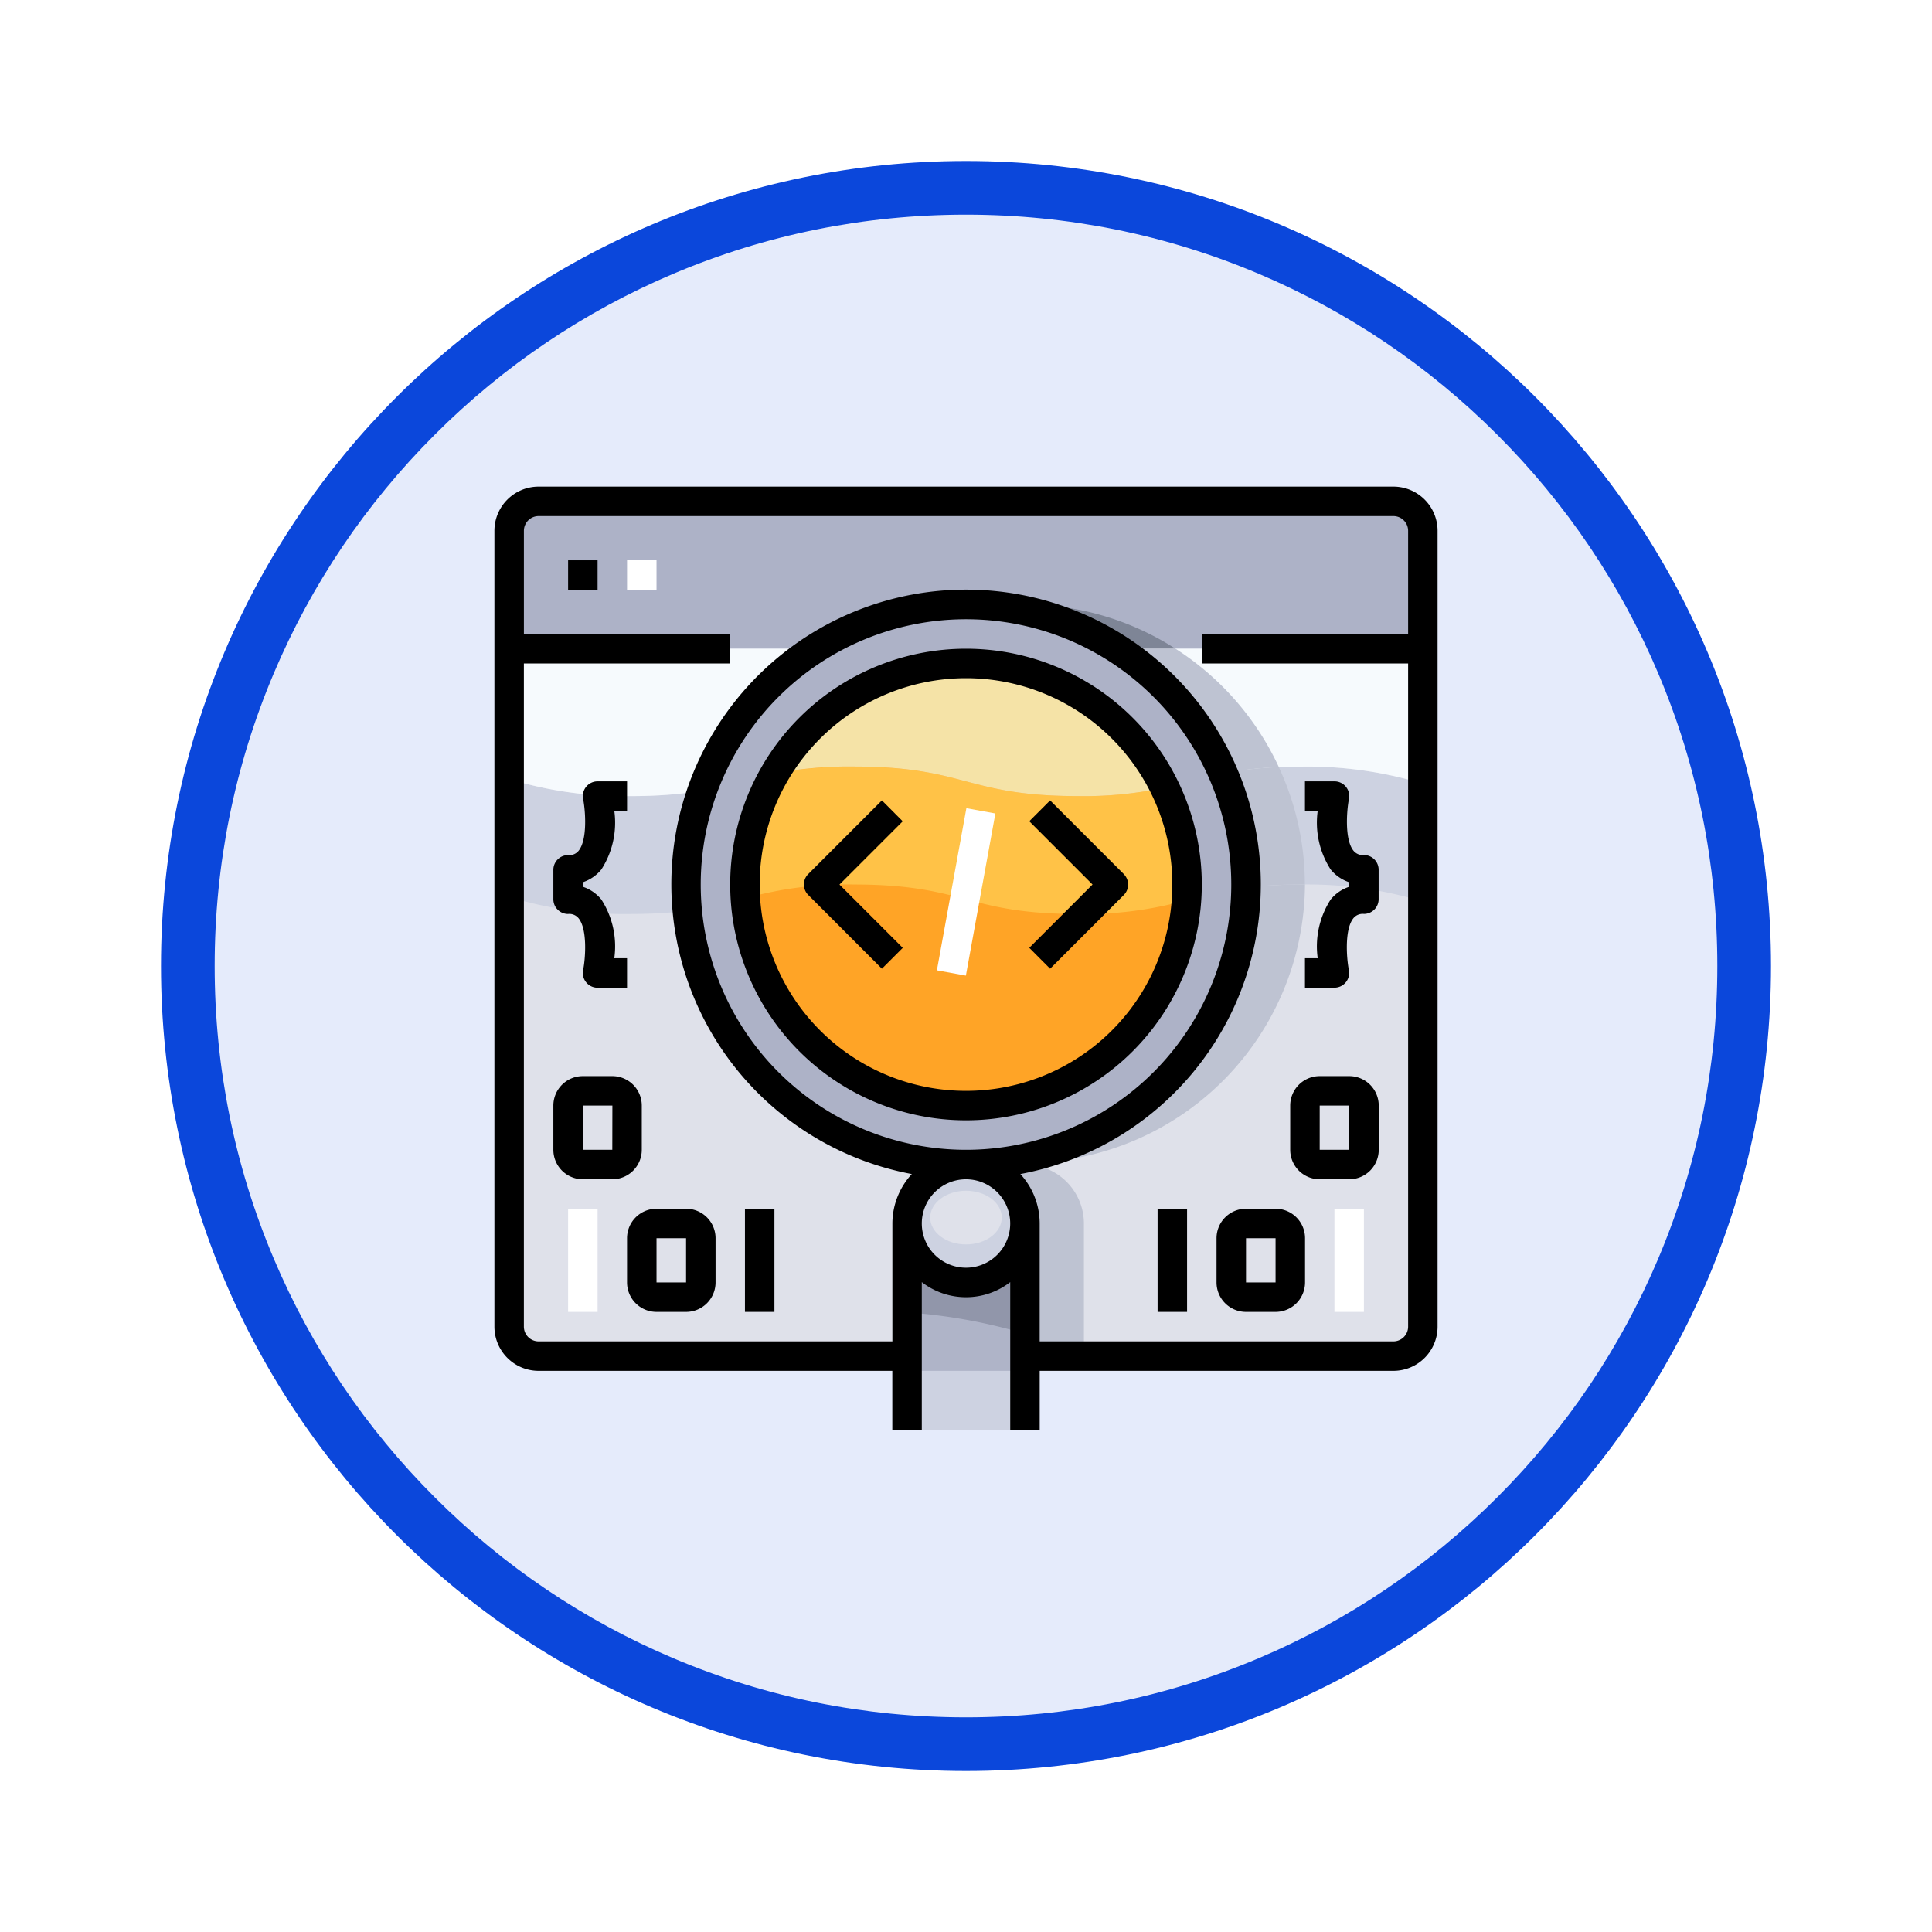 <svg xmlns="http://www.w3.org/2000/svg" xmlns:xlink="http://www.w3.org/1999/xlink" width="108" height="108" viewBox="0 0 108 108">
  <defs>
    <filter id="Trazado_904820" x="0" y="0" width="108" height="108" filterUnits="userSpaceOnUse">
      <feOffset dy="3" input="SourceAlpha"/>
      <feGaussianBlur stdDeviation="3" result="blur"/>
      <feFlood flood-opacity="0.161"/>
      <feComposite operator="in" in2="blur"/>
      <feComposite in="SourceGraphic"/>
    </filter>
  </defs>
  <g id="Grupo_1226105" data-name="Grupo 1226105" transform="translate(9 6)">
    <g id="Grupo_1173585" data-name="Grupo 1173585" transform="translate(0 0)">
      <g id="Grupo_1173428" data-name="Grupo 1173428">
        <g id="Grupo_1171958" data-name="Grupo 1171958">
          <g id="Grupo_1167341" data-name="Grupo 1167341">
            <g id="Grupo_1166792" data-name="Grupo 1166792">
              <g transform="matrix(1, 0, 0, 1, -9, -6)" filter="url(#Trazado_904820)">
                <g id="Trazado_904820-2" data-name="Trazado 904820" transform="translate(9 6)" fill="#e5ebfb">
                  <path d="M 45 88.5 C 39.127 88.5 33.43 87.35 28.068 85.082 C 22.889 82.891 18.236 79.755 14.241 75.759 C 10.245 71.764 7.109 67.111 4.918 61.932 C 2.65 56.57 1.5 50.873 1.5 45 C 1.5 39.127 2.65 33.43 4.918 28.068 C 7.109 22.889 10.245 18.236 14.241 14.241 C 18.236 10.245 22.889 7.109 28.068 4.918 C 33.43 2.65 39.127 1.5 45 1.5 C 50.873 1.5 56.57 2.65 61.932 4.918 C 67.111 7.109 71.764 10.245 75.759 14.241 C 79.755 18.236 82.891 22.889 85.082 28.068 C 87.35 33.43 88.5 39.127 88.5 45 C 88.5 50.873 87.35 56.57 85.082 61.932 C 82.891 67.111 79.755 71.764 75.759 75.759 C 71.764 79.755 67.111 82.891 61.932 85.082 C 56.57 87.35 50.873 88.5 45 88.5 Z" stroke="none"/>
                  <path d="M 45 3 C 39.329 3 33.829 4.11 28.653 6.299 C 23.652 8.415 19.16 11.443 15.302 15.302 C 11.443 19.16 8.415 23.652 6.299 28.653 C 4.11 33.829 3 39.329 3 45 C 3 50.671 4.11 56.171 6.299 61.347 C 8.415 66.348 11.443 70.84 15.302 74.698 C 19.16 78.557 23.652 81.585 28.653 83.701 C 33.829 85.89 39.329 87 45 87 C 50.671 87 56.171 85.89 61.347 83.701 C 66.348 81.585 70.84 78.557 74.698 74.698 C 78.557 70.84 81.585 66.348 83.701 61.347 C 85.89 56.171 87 50.671 87 45 C 87 39.329 85.89 33.829 83.701 28.653 C 81.585 23.652 78.557 19.16 74.698 15.302 C 70.84 11.443 66.348 8.415 61.347 6.299 C 56.171 4.11 50.671 3 45 3 M 45 7.62939453125e-06 C 69.853 7.62939453125e-06 90 20.147 90 45 C 90 69.853 69.853 90 45 90 C 20.147 90 -7.62939453125e-06 69.853 -7.62939453125e-06 45 C -7.62939453125e-06 20.147 20.147 7.62939453125e-06 45 7.62939453125e-06 Z" stroke="none" fill="#0b47db"/>
                </g>
              </g>
            </g>
          </g>
        </g>
      </g>
    </g>
    <g id="_80-Programming" data-name="80-Programming" transform="translate(18.638 21.202)">
      <path id="Trazado_1055178" data-name="Trazado 1055178" d="M52.077,11V48.9a1.653,1.653,0,0,1-1.648,1.648H2.648A1.653,1.653,0,0,1,1,48.9V11Z" transform="translate(-0.176 -1.938)" fill="#dfe1ea"/>
      <path id="Trazado_1055179" data-name="Trazado 1055179" d="M50.429,1a1.653,1.653,0,0,1,1.648,1.648V9.238H1V2.648A1.653,1.653,0,0,1,2.648,1Z" transform="translate(-0.176 -0.176)" fill="#adb2c7"/>
      <path id="Trazado_1055180" data-name="Trazado 1055180" d="M32.8,20.647C26.538,20.647,26.538,19,20.277,19s-6.261,1.648-12.522,1.648A22.031,22.031,0,0,1,1,19.695v6.591a22.031,22.031,0,0,0,6.755.952c6.261,0,6.261-1.648,12.522-1.648s6.261,1.648,12.522,1.648,6.261-1.648,12.522-1.648a22.068,22.068,0,0,1,6.755.953V19.953A22.068,22.068,0,0,0,45.322,19C39.061,19,39.061,20.647,32.8,20.647Z" transform="translate(-0.176 -3.347)" fill="#cdd2e1"/>
      <path id="Trazado_1055181" data-name="Trazado 1055181" d="M1,11v7.286a22.031,22.031,0,0,0,6.755.952c6.261,0,6.261-1.648,12.522-1.648s6.261,1.648,12.522,1.648,6.261-1.648,12.522-1.648a22.068,22.068,0,0,1,6.755.953V11Z" transform="translate(-0.176 -1.938)" fill="#f6fafd"/>
      <path id="Trazado_1055182" data-name="Trazado 1055182" d="M35.3,46A3.3,3.3,0,0,0,32,49.3V56.71h6.591V49.3A3.3,3.3,0,0,0,35.3,46Z" transform="translate(-5.638 -8.104)" fill="#bec3d2"/>
      <path id="Trazado_1055183" data-name="Trazado 1055183" d="M35.628,28.647C29.367,28.647,29.367,27,23.106,27a20.916,20.916,0,0,0-6.053.769A15.643,15.643,0,0,0,48.315,27H48.15c-6.261,0-6.261,1.648-12.522,1.648Z" transform="translate(-3.004 -4.756)" fill="#bec3d2"/>
      <path id="Trazado_1055184" data-name="Trazado 1055184" d="M34.2,8a15.562,15.562,0,0,0-8.419,2.473H42.617A15.559,15.559,0,0,0,34.2,8Z" transform="translate(-4.542 -1.409)" fill="#7e8596"/>
      <path id="Trazado_1055185" data-name="Trazado 1055185" d="M23.091,19a21.281,21.281,0,0,0-4.85.475A15.6,15.6,0,0,0,17,25.59c0,.259.026.513.039.769a20.916,20.916,0,0,1,6.053-.769c6.261,0,6.261,1.648,12.522,1.648s6.261-1.648,12.522-1.648H48.3a15.555,15.555,0,0,0-1.457-6.562c-4.992.21-5.433,1.619-11.225,1.619C29.357,20.647,29.357,19,23.091,19Z" transform="translate(-2.995 -3.347)" fill="#bec3d2"/>
      <path id="Trazado_1055186" data-name="Trazado 1055186" d="M18.507,18.066a21.281,21.281,0,0,1,4.85-.475c6.261,0,6.261,1.648,12.522,1.648,5.8,0,6.236-1.409,11.234-1.619A15.7,15.7,0,0,0,41.335,11H24.5a15.708,15.708,0,0,0-5.994,7.066Z" transform="translate(-3.261 -1.938)" fill="#bec3d2"/>
      <path id="Trazado_1055187" data-name="Trazado 1055187" d="M9,5h1.648V6.648H9Z" transform="translate(-1.586 -0.881)" fill="#fff"/>
      <path id="Trazado_1055188" data-name="Trazado 1055188" d="M34.591,50V61.534H28V50a3.3,3.3,0,0,0,6.591,0Z" transform="translate(-4.933 -8.809)" fill="#afb4c8"/>
      <circle id="Elipse_13371" data-name="Elipse 13371" cx="12" cy="12" r="12" transform="translate(14.362 10.362)" fill="#ffa426"/>
      <circle id="Elipse_13372" data-name="Elipse 13372" cx="3" cy="3" r="3" transform="translate(23.362 38.362)" fill="#cdd2e1"/>
      <path id="Trazado_1055189" data-name="Trazado 1055189" d="M28.653,8A15.653,15.653,0,1,1,13,23.653,15.653,15.653,0,0,1,28.653,8ZM41.01,23.653A12.357,12.357,0,1,0,28.653,36.01,12.357,12.357,0,0,0,41.01,23.653Z" transform="translate(-2.29 -1.409)" fill="#adb2c7"/>
      <path id="Trazado_1055190" data-name="Trazado 1055190" d="M31.3,53.3A3.3,3.3,0,0,1,28,50v4.973a30.216,30.216,0,0,1,6.591,1.194V50A3.3,3.3,0,0,1,31.3,53.3Z" transform="translate(-4.933 -8.809)" fill="#9196aa"/>
      <path id="Trazado_1055191" data-name="Trazado 1055191" d="M40.451,20.175a21.318,21.318,0,0,1-4.833.472C29.357,20.647,29.357,19,23.1,19a22.011,22.011,0,0,0-4.4.38A12.275,12.275,0,0,0,17,25.59c0,.26.023.514.039.769a20.916,20.916,0,0,1,6.053-.769c6.261,0,6.261,1.648,12.522,1.648a20.925,20.925,0,0,0,6.056-.77c.021-.291.045-.581.045-.877a12.275,12.275,0,0,0-1.264-5.415Z" transform="translate(-2.995 -3.347)" fill="#ffc247"/>
      <path id="Trazado_1055192" data-name="Trazado 1055192" d="M35.98,19.414a21.318,21.318,0,0,0,4.837-.472,12.334,12.334,0,0,0-21.763-.8,22.011,22.011,0,0,1,4.4-.38C29.719,17.767,29.719,19.414,35.98,19.414Z" transform="translate(-3.357 -2.114)" fill="#f5e3a7"/>
      <path id="Trazado_1055193" data-name="Trazado 1055193" d="M28,60h6.591v3.3H28Z" transform="translate(-4.933 -10.571)" fill="#cdd2e1"/>
      <g id="Grupo_1226216" data-name="Grupo 1226216" transform="translate(4.119 17.977)">
        <path id="Trazado_1055194" data-name="Trazado 1055194" d="M0,0H9.21V1.647H0Z" transform="matrix(0.179, -0.984, 0.984, 0.179, 20.616, 9.063)" fill="#fff"/>
        <path id="Trazado_1055195" data-name="Trazado 1055195" d="M57,49h1.648v5.767H57Z" transform="translate(-14.161 -26.61)" fill="#fff"/>
        <path id="Trazado_1055196" data-name="Trazado 1055196" d="M5,49H6.648v5.767H5Z" transform="translate(-5 -26.61)" fill="#fff"/>
      </g>
      <path id="Trazado_1055197" data-name="Trazado 1055197" d="M50.253,0H2.471A2.471,2.471,0,0,0,0,2.471V46.958a2.471,2.471,0,0,0,2.471,2.471H22.243v3.3h1.648v-8.26a4.037,4.037,0,0,0,4.943,0v8.26h1.648v-3.3H50.253a2.471,2.471,0,0,0,2.471-2.471V2.471A2.471,2.471,0,0,0,50.253,0ZM26.362,43.663a2.471,2.471,0,1,1,2.471-2.471,2.471,2.471,0,0,1-2.471,2.471Zm0-6.591A14.829,14.829,0,1,1,41.191,22.243,14.829,14.829,0,0,1,26.362,37.072Zm23.891,10.71H30.481V41.191A4.09,4.09,0,0,0,29.4,38.428a16.476,16.476,0,1,0-6.067,0,4.09,4.09,0,0,0-1.086,2.763v6.591H2.471a.824.824,0,0,1-.824-.824V9.886H13.181V8.238H1.648V2.471a.824.824,0,0,1,.824-.824H50.253a.824.824,0,0,1,.824.824V8.238H39.543V9.886H51.077V46.958A.824.824,0,0,1,50.253,47.782Z"/>
      <path id="Trazado_1055198" data-name="Trazado 1055198" d="M5,5H6.648V6.648H5Z" transform="translate(-0.881 -0.881)"/>
      <path id="Trazado_1055199" data-name="Trazado 1055199" d="M29.181,11A13.181,13.181,0,1,0,42.362,24.181,13.181,13.181,0,0,0,29.181,11Zm0,24.715A11.534,11.534,0,1,1,40.715,24.181,11.534,11.534,0,0,1,29.181,35.715Z" transform="translate(-2.819 -1.938)"/>
      <path id="Trazado_1055200" data-name="Trazado 1055200" d="M25.361,21.293l-4.119,4.119a.824.824,0,0,0,0,1.165L25.361,30.7l1.165-1.165-3.537-3.537,3.537-3.537Z" transform="translate(-3.7 -3.751)"/>
      <path id="Trazado_1055201" data-name="Trazado 1055201" d="M41.577,25.412l-4.119-4.119-1.165,1.165,3.537,3.537-3.537,3.537L37.458,30.7l4.119-4.119a.824.824,0,0,0,0-1.165Z" transform="translate(-6.394 -3.751)"/>
      <path id="Trazado_1055202" data-name="Trazado 1055202" d="M58.3,24.119a.668.668,0,0,1-.585-.239c-.5-.612-.389-2.215-.255-2.9A.824.824,0,0,0,56.648,20H55v1.648h.713a4.833,4.833,0,0,0,.722,3.276,2.238,2.238,0,0,0,1.036.716v.254a2.238,2.238,0,0,0-1.036.716,4.833,4.833,0,0,0-.722,3.276H55v1.648h1.648a.824.824,0,0,0,.807-.984c-.133-.681-.247-2.284.255-2.9a.668.668,0,0,1,.585-.239.824.824,0,0,0,.824-.824V24.943a.824.824,0,0,0-.824-.824Z" transform="translate(-9.69 -3.524)"/>
      <path id="Trazado_1055203" data-name="Trazado 1055203" d="M4.824,27.414a.668.668,0,0,1,.585.239c.5.612.389,2.215.255,2.9a.824.824,0,0,0,.807.984H8.119V29.886H7.407a4.833,4.833,0,0,0-.722-3.276,2.238,2.238,0,0,0-1.036-.716V25.64a2.238,2.238,0,0,0,1.036-.716,4.833,4.833,0,0,0,.722-3.276h.713V20H6.471a.824.824,0,0,0-.807.984c.133.681.247,2.284-.255,2.9a.668.668,0,0,1-.585.239A.824.824,0,0,0,4,24.943v1.648a.824.824,0,0,0,.824.824Z" transform="translate(-0.705 -3.524)"/>
      <path id="Trazado_1055204" data-name="Trazado 1055204" d="M45,49h1.648v5.767H45Z" transform="translate(-7.928 -8.633)"/>
      <path id="Trazado_1055205" data-name="Trazado 1055205" d="M52.3,49H50.648A1.648,1.648,0,0,0,49,50.648v2.471a1.648,1.648,0,0,0,1.648,1.648H52.3a1.648,1.648,0,0,0,1.648-1.648V50.648A1.648,1.648,0,0,0,52.3,49Zm0,4.119H50.648V50.648H52.3Z" transform="translate(-8.633 -8.633)"/>
      <path id="Trazado_1055206" data-name="Trazado 1055206" d="M57.3,40H55.648A1.648,1.648,0,0,0,54,41.648v2.471a1.648,1.648,0,0,0,1.648,1.648H57.3a1.648,1.648,0,0,0,1.648-1.648V41.648A1.648,1.648,0,0,0,57.3,40Zm0,4.119H55.648V41.648H57.3Z" transform="translate(-9.514 -7.047)"/>
      <path id="Trazado_1055207" data-name="Trazado 1055207" d="M17,49h1.648v5.767H17Z" transform="translate(-2.995 -8.633)"/>
      <path id="Trazado_1055208" data-name="Trazado 1055208" d="M9,50.648v2.471a1.648,1.648,0,0,0,1.648,1.648H12.3a1.648,1.648,0,0,0,1.648-1.648V50.648A1.648,1.648,0,0,0,12.3,49H10.648A1.648,1.648,0,0,0,9,50.648Zm3.3,2.471H10.648V50.648H12.3Z" transform="translate(-1.586 -8.633)"/>
      <path id="Trazado_1055209" data-name="Trazado 1055209" d="M8.943,44.119V41.648A1.648,1.648,0,0,0,7.3,40H5.648A1.648,1.648,0,0,0,4,41.648v2.471a1.648,1.648,0,0,0,1.648,1.648H7.3A1.648,1.648,0,0,0,8.943,44.119Zm-1.648,0H5.648V41.648H7.3Z" transform="translate(-0.705 -7.047)"/>
      <ellipse id="Elipse_13373" data-name="Elipse 13373" cx="2" cy="1.5" rx="2" ry="1.5" transform="translate(24.362 39.362)" fill="#dfe1ea"/>
    </g>
  </g>
</svg>
